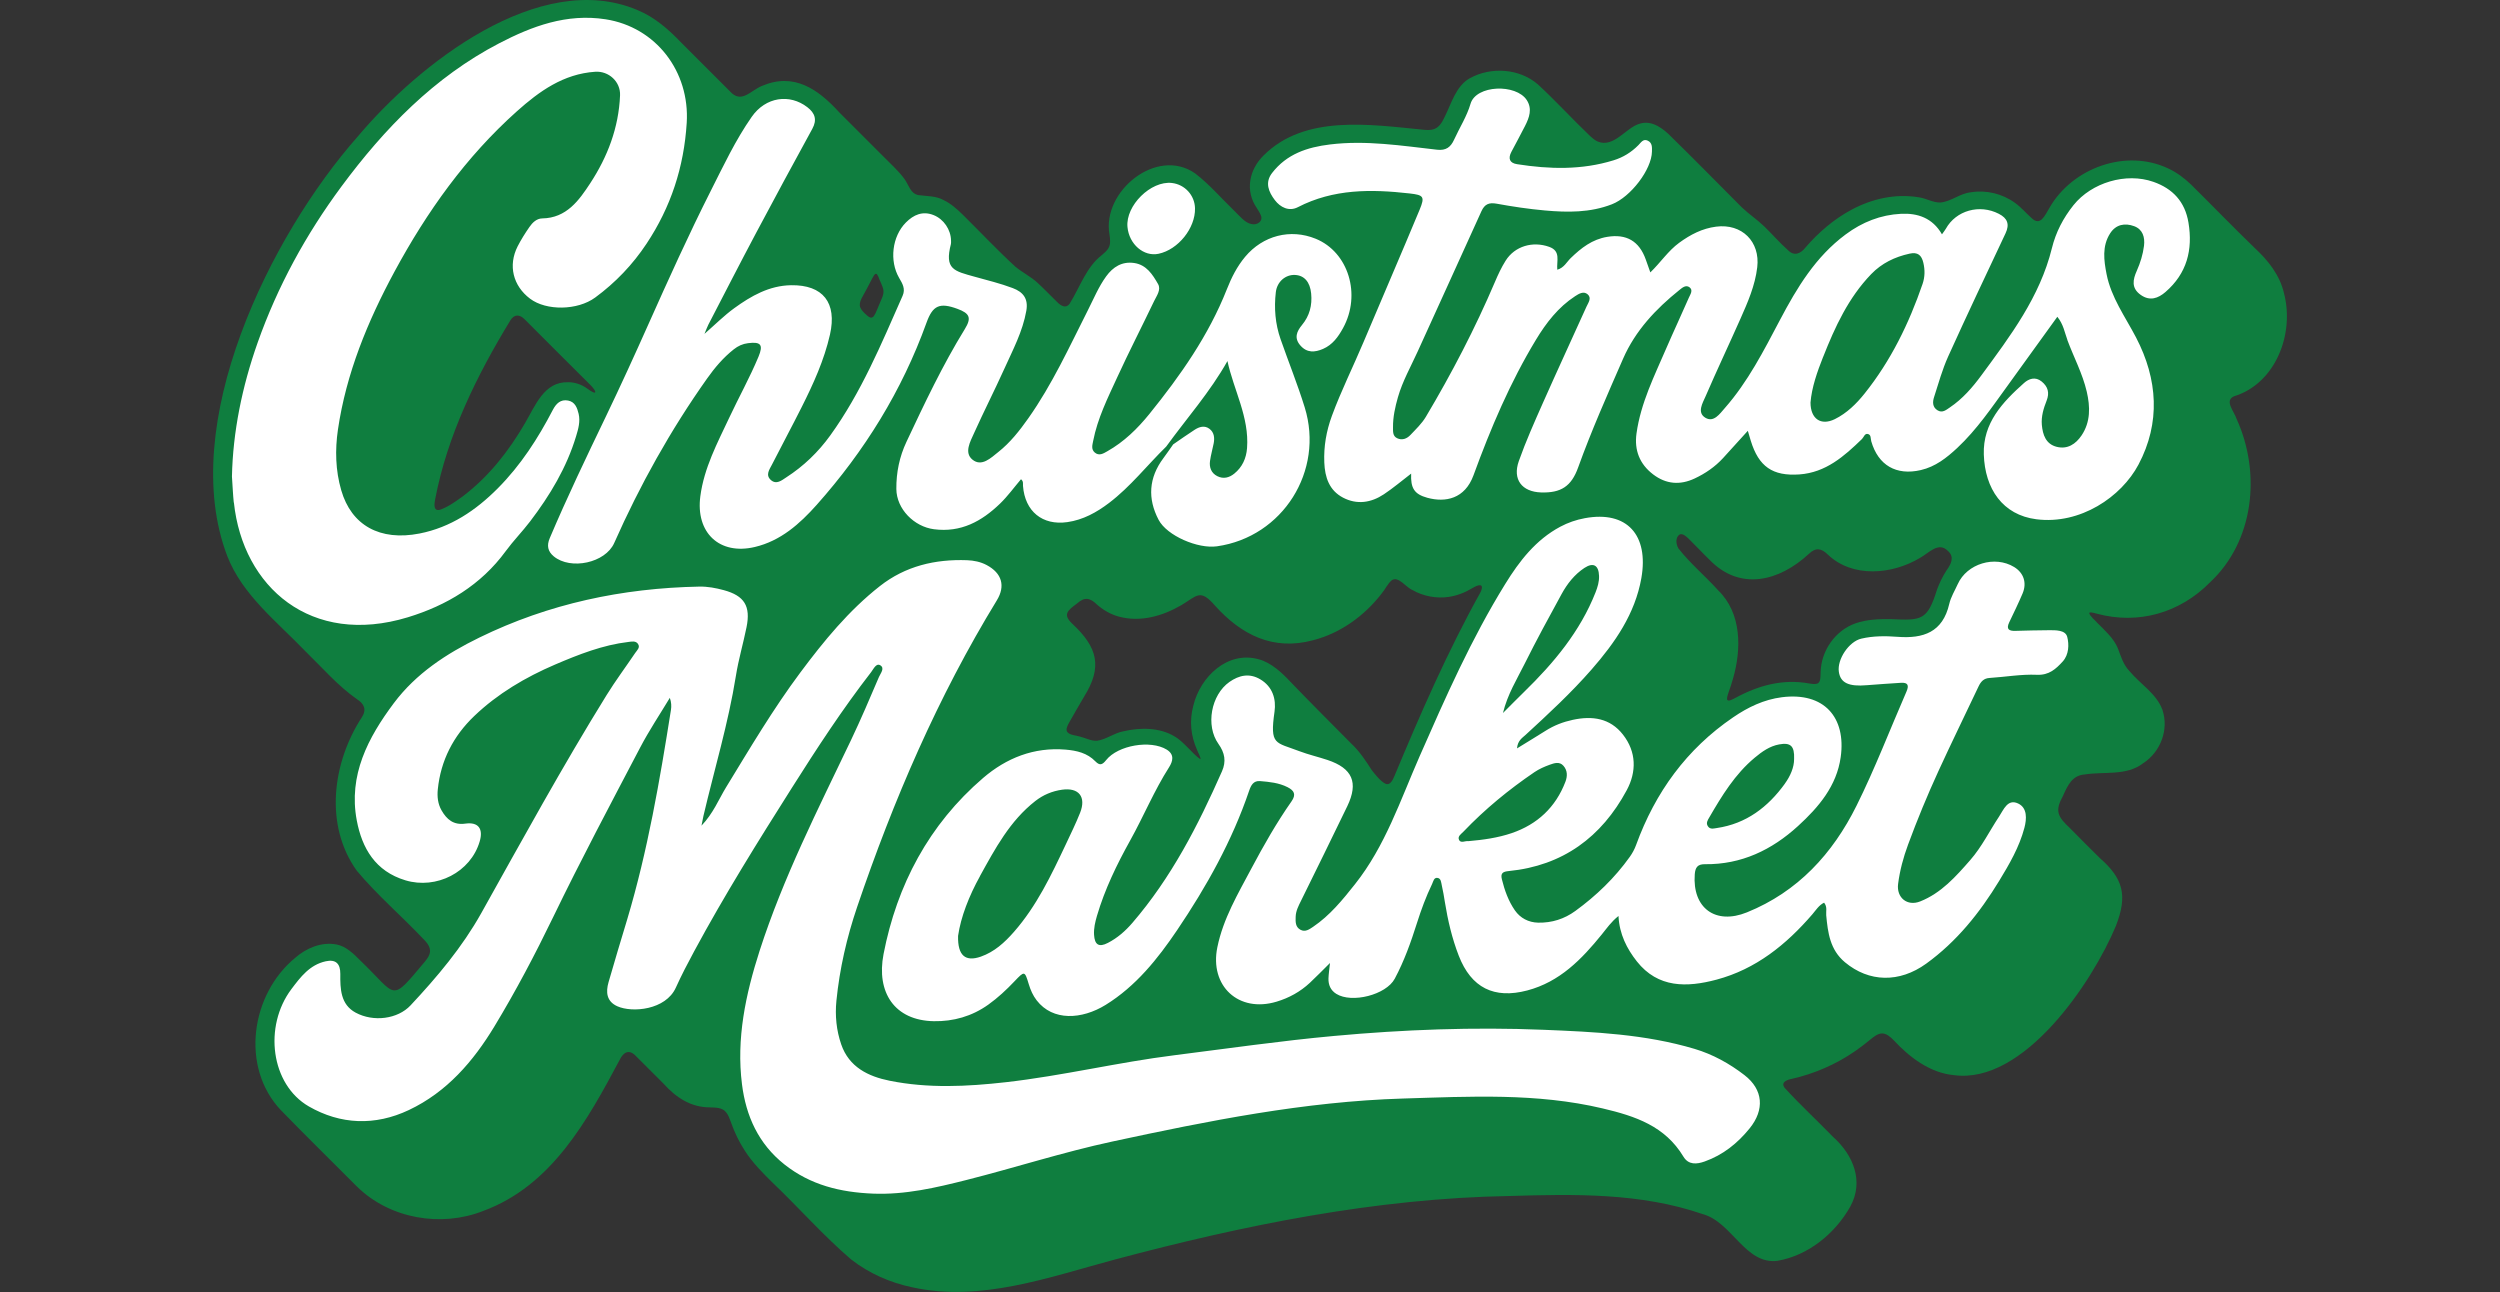 <?xml version="1.0" encoding="UTF-8"?>
<svg id="Layer_1" data-name="Layer 1" xmlns="http://www.w3.org/2000/svg" viewBox="0 0 576 297.76">
  <rect x="0" y="0" width="576" height="297.76" fill="#333333" stroke="none"/>
  <defs>
    <style>
      .cls-1 {
        fill: #fff;
      }

      .cls-2 {
        fill: #0f7e3f;
      }
    </style>
  </defs>
  <g>
    <path class="cls-2" d="M481.37,141.24c0,.58,1.38,1.71,1.83,2.25,1.75,1.77,3.74,3.5,4.72,5.8.73,1.87,1.27,3.87,2.72,5.34,2.47,2.98,6.16,5.13,7.57,8.87,1.55,4.59-.39,9.75-4.48,12.39-3.81,2.91-8.91,1.84-13.37,2.54-2.85.19-3.93,2.4-5.01,4.87-1.98,3.55-1.29,4.84,1.61,7.55,2.27,2.29,4.53,4.59,6.83,6.84,5.41,4.74,6.44,8.6,3.73,15.61-5.43,13.05-21.24,36.61-37.35,34.41-5.42-.49-10.2-4.08-13.8-7.98-.88-.9-1.8-1.66-2.76-1.62-1,.02-1.89.76-2.68,1.4-1.18.98-2.38,1.9-3.64,2.76-4.3,2.96-9.28,5.12-14.34,6.27-1.18.23-2.8.77-1.73,2.14,3.54,3.88,7.45,7.48,11.13,11.27,4.62,4.13,7.19,10.22,3.93,16.09-3.49,6.18-9.65,11.22-16.74,12.45-7.46.94-10.46-8.94-17.27-10.77-14.27-4.92-29.61-4.61-44.51-4.16-30.73.52-61.19,6.71-90.79,14.61-15.18,4.05-30.97,9.91-46.81,6.42-5.04-1.06-9.9-3.17-14.05-6.41-6.38-5.45-11.93-11.8-18-17.59-2.32-2.27-4.69-4.66-6.45-7.39-1.36-2.08-2.44-4.3-3.27-6.69-.29-.76-.56-1.6-1.08-2.21-.85-1.15-2.41-1.11-3.75-1.16-4.36.01-7.84-2.28-10.68-5.47-2.12-2.11-4.23-4.25-6.35-6.34-1.54-1.64-2.87-.99-3.77.89-7.45,13.95-15.64,28.95-31.4,34.77-9.66,3.84-21.54,1.87-29.16-5.65-5.82-5.86-11.73-11.62-17.48-17.55-9.36-9.89-6.98-26.67,3.32-35.13,2.55-2.24,6.05-3.69,9.46-3.06,2.23.41,3.97,2.14,5.6,3.79,8.63,8.27,6.68,9.81,14.92.02.33-.42.68-.91.87-1.4.58-1.29-.21-2.5-1.12-3.43-5.09-5.41-10.8-10.26-15.56-15.96-7.54-10.52-5.61-24.96,1.16-35.36,1.19-1.82.47-3.14-1.09-4.14-4.43-3.09-8.01-7.27-11.88-11.03-6.5-6.78-14.58-13.03-18.03-21.96-11.6-30.32,9.91-73.88,30.02-96.63C96.26,14.97,124.23-7.29,146.9,2.33c3.88,1.61,7.01,4.33,9.89,7.32,3.78,3.77,7.55,7.55,11.33,11.33,2.68,3.05,4.73-.08,7.42-1.18,7.42-3.18,12.98.77,17.84,6.1,3.34,3.34,6.67,6.68,10.01,10.01,1.68,1.73,3.54,3.34,4.97,5.29,1.07,1.46,1.35,3.35,3.22,3.75,1.98.27,4.09.16,5.87,1.17,1.67.81,3.11,2.1,4.44,3.41,4.05,4,7.91,8.12,12.09,11.95,1.62,1.33,3.54,2.25,5.08,3.69,1.58,1.44,3.06,3.03,4.58,4.49.83.82,1.9,1.45,2.76.39,2.4-3.81,3.86-8.55,7.52-11.32.54-.47,1.14-.96,1.47-1.57.54-.88.4-2.11.23-3.16-1.74-9.93,10.91-20.23,19.74-14.05,3.31,2.53,6.03,5.75,9.03,8.63,1.23,1.18,2.5,2.83,4,3.05,1.25.3,2.74-.66,2.09-2.07-.21-.54-.55-1.04-.86-1.55-2.83-4.04-1.82-8.95,1.56-12.24,9.46-9.42,24.46-7.07,36.5-5.91.95.11,1.96.19,2.83-.16,1.06-.39,1.75-1.49,2.32-2.72,1.56-3.08,2.6-7.14,5.79-8.94,4.87-2.7,11.43-2.31,15.72,1.41,4.15,3.82,7.95,8.02,12.04,11.91.53.48,1.1.97,1.74,1.25,3.73,1.55,6.52-3.27,9.71-4.12,2.8-.87,5.41,1.14,7.28,3.07,5.48,5.36,10.81,10.81,16.21,16.22,1.65,1.57,3.55,2.82,5.18,4.4,1.85,1.8,3.55,3.77,5.5,5.5,1.38,1.39,2.86.78,3.96-.63,3.01-3.48,6.55-6.56,10.67-8.75,4.67-2.5,10.04-3.73,15.4-2.85,1.74.22,3.3,1.25,5.04,1.21,2.46-.21,4.56-2.14,7.05-2.36,3.5-.58,7.26.33,10.18,2.47,1.4,1.01,2.56,2.4,3.83,3.52,2,1.88,2.99-.62,4.1-2.46,5.29-9.16,17.61-13.66,27.39-8.99,1.94.91,3.68,2.22,5.22,3.7,4.9,4.84,9.69,9.81,14.65,14.6,3.07,2.84,5.77,6.22,6.73,10.37,2.49,9.37-1.9,20.88-11.55,23.81-2.21,1.05.07,3.43.66,5.24,5.67,12.49,4,28.17-6.16,37.63-6.92,7.02-16.47,9.77-25.98,7.22-1.03-.28-1.75-.45-1.8-.18v.03ZM276.56,174.91c.2-.31-.54-1.49-.72-2.04-1.54-3.42-1.81-6.87-.9-10.28,1.61-6.69,7.92-12.74,15.14-10.67,2.77.75,5.28,3.07,7.21,5.14,4.64,4.84,9.37,9.53,14.07,14.29,1.9,1.77,3.32,3.95,4.7,6.1.84,1.08,2.04,2.58,3.16,3.13,1.01.46,1.66-.82,2.02-1.69,6.02-14.43,12.29-28.83,19.91-42.51.95-2.17-.67-1.65-1.94-.86-1.67,1-3.51,1.73-5.44,2.01-2.79.42-5.93-.17-8.36-1.6-1.43-.55-3.27-3.34-4.77-2.22-.93.79-1.51,2.1-2.31,3.05-3.95,5.11-9.5,9.15-15.8,10.75-9.15,2.47-16.49-1.19-22.6-7.98-3.42-3.95-4.08-2.29-7.76-.09-4.35,2.52-9.46,3.99-14.45,2.61-1.84-.51-3.48-1.46-4.93-2.72-1.58-1.54-2.83-1.9-4.58-.33-2.26,1.68-3.47,2.57-1.04,4.82,5.66,5.31,6.92,9.81,2.6,16.7-1.17,2.01-2.33,3.99-3.44,5.97-.35.62-.85,1.56-.43,2.16.68.79,1.96.75,2.91,1.06,1.38.34,2.68,1.07,3.95.96,2.1-.28,3.93-1.79,6.05-2.17,3.88-.92,8.44-.91,11.88,1.21,2,1.14,4.16,4.06,5.84,5.2h.02ZM418.99,157.31c.5-.39.46-1.64.48-2.43.12-4.97,3.38-9.61,8-11.25,2.63-.93,5.47-1.02,8.24-.98,7.02.32,8.37.34,10.6-6.87.57-1.5,1.26-2.95,2.13-4.3,1-1.39,1.97-3.07.43-4.48-2.23-2.35-4.47.45-6.52,1.55-6.36,3.82-15.53,4.68-21.23-.79-1.47-1.45-2.79-1.68-4.37-.14-6.78,6.29-15.82,8.64-22.86,1.37-1.65-1.59-3.18-3.26-4.8-4.84-.54-.52-1.46-1.39-2.15-.97-.96.67-.81,2.2-.24,3.17,2.73,3.49,6.2,6.37,9.17,9.67,5.45,5.29,5.39,13.6,3.39,20.42-.29,1.03-.62,2.03-.98,3.04-.29.81-.47,1.48-.32,1.76.28.46,1.25-.14,1.74-.37,5.47-2.99,11.1-4.5,17.18-3.39.67.11,1.6.26,2.08-.12l.05-.04ZM130.94,88.06c1.49.01,2.96.5,4.19,1.35,2.63,1.98,2.47.83.8-.81-5.04-4.97-10.01-10.01-15.03-15.01-1.16-1.18-2.39-1.27-3.33.25-7.76,12.74-14.49,26.42-17.31,41.18-.21,1.07-.48,2.89,1.15,2.42,1.94-.69,3.72-2,5.38-3.21,5.91-4.52,10.47-10.36,14.18-16.75,2.37-4.03,4.41-9.56,9.86-9.41h.1ZM201.82,63.08c-.14,0-.29.12-.45.35-.61,1.01-1.18,2.25-1.76,3.3-.63,1.3-1.93,2.86-1.39,4.13.32.76,1,1.33,1.6,1.87.56.49,1.08.68,1.54.06.51-.74.79-1.7,1.17-2.52.45-1.15,1.17-2.32,1.01-3.41-.19-1.1-.84-2.12-1.19-3.16-.15-.35-.31-.58-.48-.61h-.05Z"/>
    <path class="cls-2" d="M277.17,174.48c.06.06.16.21.14.32-.01.1-.06.31-.09.27-.03-.06-.15-.23-.22-.35-.09-.12.07-.21.12-.25h.05Z"/>
    <path class="cls-2" d="M480.48,140.64s-.12-.1-.11-.11c.08-.11.14-.06.19.03-.03.03-.05.05-.08.08Z"/>
    <polygon class="cls-2" points="277.23 175.06 277.28 175.03 277.24 175.07 277.23 175.06"/>
  </g>
  <path class="cls-1" d="M161.6,190.26c2.77-2.91,3.97-6.05,5.67-8.84,5.49-8.98,10.84-18.05,17.14-26.49,5.41-7.25,11.13-14.25,18.31-19.89,5.89-4.63,12.73-6.23,20.08-5.97,1.57.06,3.12.37,4.53,1.12,3.51,1.87,4.38,4.81,2.33,8.15-13.59,22.24-23.82,46.02-32.18,70.64-2.38,7.01-4.03,14.21-4.77,21.6-.34,3.44,0,6.83,1.11,10.05,1.79,5.22,6.22,7.38,11.15,8.37,8.87,1.79,17.83,1.35,26.77.34,13.06-1.48,25.85-4.59,38.88-6.22,12.25-1.54,24.47-3.32,36.76-4.44,16.02-1.47,32.11-2.08,48.2-1.42,11.73.48,23.48,1.01,34.85,4.4,4.22,1.26,8.04,3.38,11.49,6.04,4.37,3.37,4.65,8.01,1.21,12.26-2.81,3.47-6.15,6.14-10.36,7.64-1.84.66-3.73.83-4.9-1.1-4.24-7.05-11.06-9.34-18.61-11.12-15.24-3.61-30.65-2.74-46-2.28-22.68.68-44.89,5.15-66.99,9.91-11.29,2.43-22.32,6-33.53,8.84-7.07,1.79-14.18,3.46-21.61,3.16-7.49-.31-14.38-1.96-20.4-6.73-6-4.76-8.85-11.16-9.77-18.43-1.34-10.56.83-20.74,4.05-30.77,5.44-16.88,13.45-32.62,21.06-48.55,2.28-4.79,4.36-9.67,6.44-14.55.36-.84,1.44-2.06.27-2.72-.92-.51-1.52.88-2.07,1.6-6.62,8.54-12.51,17.57-18.28,26.69-7.82,12.35-15.55,24.75-22.49,37.62-1.49,2.76-2.94,5.54-4.23,8.39-2.33,5.14-10.03,5.83-13.48,4.28-2.5-1.12-2.67-3.28-2.02-5.54,1.38-4.85,2.86-9.67,4.31-14.51,4.72-15.8,7.5-32,10.07-48.24.13-.85.1-1.72-.26-2.77-2.3,3.82-4.79,7.54-6.85,11.48-6.78,12.94-13.65,25.85-20.01,39-4.17,8.62-8.62,17.07-13.56,25.23-4.86,8.03-10.93,15.11-19.7,19.26-7.81,3.7-15.77,3.36-23.05-.83-8.78-5.06-10.46-18.45-4.02-27.03,2.11-2.8,4.22-5.6,7.91-6.41,2.32-.51,3.38.55,3.36,2.91-.03,3.43.04,7.04,3.53,8.92,4.12,2.22,9.69,1.49,12.65-1.67,6.13-6.55,11.91-13.41,16.31-21.28,9.42-16.85,18.69-33.79,28.86-50.21,2.06-3.33,4.41-6.47,6.6-9.72.41-.61,1.21-1.24.63-2.08-.51-.75-1.43-.54-2.18-.45-5.95.7-11.48,2.89-16.91,5.21-6.83,2.93-13.22,6.69-18.63,11.86-4.8,4.59-7.73,10.23-8.4,16.91-.17,1.66.01,3.33.86,4.82,1.2,2.1,2.76,3.44,5.48,3.06,3-.42,4.18,1.17,3.31,4.11-2.07,7.08-9.96,11.11-17.12,8.95-6.92-2.09-9.99-7.38-11.2-13.8-1.96-10.41,2.58-19.05,8.54-27.02,5.12-6.83,12.08-11.38,19.69-15.1,16.01-7.83,32.96-11.4,50.67-11.75,1.94-.04,3.82.32,5.67.82,4.74,1.29,6.22,3.68,5.23,8.54-.76,3.75-1.85,7.44-2.45,11.21-1.75,10.94-4.96,21.53-7.48,32.28-.12.5-.21,1.01-.45,2.24ZM351.5,169.31c5.26-4.83,10.49-9.67,15.2-15.06,5.39-6.17,10.02-12.82,11.47-21.06,1.73-9.88-3.27-15.6-13.03-13.8-2,.37-3.87,1.02-5.64,1.96-5.67,3.02-9.45,7.94-12.7,13.21-7.8,12.61-13.77,26.14-19.72,39.69-4.43,10.09-7.91,20.68-14.9,29.48-2.87,3.62-5.78,7.2-9.66,9.82-.85.57-1.8,1.26-2.89.67-1.19-.64-1.15-1.84-1.11-2.99.04-1.35.65-2.51,1.23-3.68,3.57-7.26,7.16-14.52,10.67-21.81,2.62-5.46,1.18-8.73-4.58-10.65-2.14-.71-4.36-1.22-6.47-2.02-5.53-2.12-6.83-1.31-5.72-9.11.41-2.85-.42-5.75-3.29-7.45-2.51-1.49-4.9-.93-7.1.61-4.23,2.98-5.54,10.04-2.53,14.27,1.48,2.08,1.82,4.04.81,6.33-5.5,12.46-11.68,24.51-20.65,34.92-1.61,1.87-3.44,3.47-5.63,4.6-2.08,1.08-3.05.44-3.19-1.87-.09-1.51.26-2.94.67-4.36,1.8-6.13,4.58-11.84,7.67-17.4,3.09-5.55,5.51-11.45,8.94-16.83.86-1.36,1.32-2.93-.55-4.08-3.7-2.27-11.21-1.02-13.95,2.43-.83,1.04-1.44,1.35-2.47.29-1.87-1.93-4.27-2.49-6.87-2.71-7.31-.61-13.64,1.94-19,6.53-12.49,10.72-19.86,24.67-22.94,40.57-1.71,8.83,2.53,15.32,11.59,15.47,4.48.08,8.77-1.12,12.54-3.81,2.21-1.58,4.17-3.41,6.03-5.37,2.33-2.45,2.36-2.45,3.3.66.41,1.35.95,2.59,1.82,3.72,3.73,4.83,10.4,4.42,15.88,1.05,6.97-4.3,12.02-10.63,16.48-17.23,6.77-10.02,12.68-20.59,16.6-32.14.41-1.2.97-2.33,2.51-2.2,2.17.18,4.33.39,6.33,1.4,1.56.79,2.02,1.7.91,3.28-3.45,4.93-6.42,10.15-9.24,15.46-3.09,5.83-6.49,11.53-7.84,18.13-1.84,8.94,4.9,15.19,13.65,12.55,2.87-.86,5.46-2.29,7.66-4.34,1.51-1.41,2.94-2.89,4.64-4.57-.14,1.4-.31,2.48-.35,3.56-.04,1.48.49,2.73,1.8,3.55,3.58,2.24,11.49.23,13.47-3.49,2.18-4.08,3.73-8.43,5.12-12.83.97-3.07,2.09-6.09,3.49-9,.28-.58.4-1.55,1.28-1.39.79.14.8,1.07.95,1.72.3,1.27.5,2.56.71,3.85.68,4.22,1.65,8.36,3.2,12.36,2.87,7.39,8.14,10.01,15.77,8,7.51-1.98,12.55-7.19,17.2-12.93,1.13-1.39,2.14-2.89,3.83-4.23.2,4.19,1.94,7.55,4.22,10.45,4.89,6.2,11.57,6.03,18.36,4.22,9.08-2.42,16.06-8.07,22.09-15.06.82-.96,1.49-2.08,2.7-2.68.79.99.41,1.98.49,2.9.38,4.02.87,7.95,4.3,10.82,5.56,4.65,12.55,4.8,18.74.33,7.04-5.09,12.34-11.73,16.81-19.07,2.35-3.86,4.64-7.79,5.81-12.22.55-2.08.69-4.59-1.43-5.6-2.43-1.16-3.35,1.41-4.41,3.01-2.21,3.33-3.97,6.97-6.62,10-3.33,3.81-6.69,7.62-11.56,9.55-2.97,1.18-5.48-.87-5.08-4.03.4-3.11,1.2-6.09,2.3-9.07,2.11-5.72,4.43-11.34,6.97-16.88,3.01-6.56,6.19-13.05,9.28-19.58.52-1.09,1.19-1.85,2.52-1.93,3.64-.23,7.29-.89,10.91-.73,2.81.13,4.39-1.36,5.94-3.05,1.45-1.59,1.5-3.93,1.05-5.68-.42-1.63-2.7-1.55-4.36-1.54-2.52.02-5.04.07-7.57.15-1.52.05-2.19-.39-1.43-1.98,1.05-2.2,2.12-4.39,3.07-6.63,1.04-2.47.25-4.76-1.94-6.1-4.46-2.72-10.88-.78-13,3.95-.68,1.51-1.59,2.97-1.95,4.55-1.51,6.53-5.97,8.04-11.94,7.58-2.76-.21-5.58-.22-8.32.42-2.86.66-5.6,4.76-5.18,7.64.37,2.56,2.28,3.45,6.44,3.09,2.6-.23,5.21-.36,7.81-.55,1.72-.13,1.94.62,1.32,2.04-3.82,8.77-7.25,17.74-11.51,26.3-5.49,11.03-13.5,19.8-25.25,24.55-7.24,2.93-12.58-1-12.01-8.76.12-1.6.65-2.36,2.35-2.34,8.38.1,15.41-3.28,21.45-8.8,4.75-4.34,8.91-9.23,9.83-15.89,1.27-9.14-3.82-15.01-13.55-13.78-4.15.53-7.81,2.29-11.23,4.63-10.73,7.31-17.95,17.28-22.36,29.4-.35.97-.86,1.91-1.46,2.75-3.47,4.86-7.72,8.95-12.54,12.46-2.54,1.85-5.4,2.76-8.56,2.7-2.25-.05-4.14-1.07-5.36-2.82-1.49-2.14-2.38-4.62-3.01-7.18-.36-1.45.28-1.76,1.59-1.89,12.45-1.23,21.37-7.82,27.18-18.63,2.27-4.22,2.26-8.81-.87-12.81-2.98-3.81-7.08-4.37-11.57-3.4-2.24.48-4.32,1.29-6.26,2.52-2.07,1.31-4.17,2.57-6.58,4.06.15-1.82,1.21-2.41,1.99-3.13ZM225.79,201.84c3.49-6.31,6.88-12.7,12.74-17.28,1.84-1.44,3.91-2.29,6.16-2.61,3.88-.55,5.61,1.65,4.17,5.3-.99,2.5-2.19,4.92-3.33,7.36-3.34,7.07-6.69,14.14-11.92,20.1-2.15,2.45-4.5,4.6-7.63,5.7-3.51,1.22-5.35-.17-5.24-4.78.63-4.36,2.52-9.2,5.06-13.78ZM336.17,193.52c-.42-.83.51-1.38,1.02-1.92,4.94-5.17,10.45-9.69,16.35-13.7,1.06-.72,2.29-1.26,3.5-1.7,1.04-.37,2.26-.81,3.17.23.96,1.08.95,2.41.46,3.69-2.25,5.89-6.48,9.82-12.37,11.83-3.2,1.09-6.59,1.56-9.98,1.85-.74-.12-1.73.56-2.16-.28ZM351.24,153.01c2.71-5.44,5.62-10.79,8.54-16.12,1.3-2.38,2.98-4.53,5.27-6.04,2.06-1.35,3.29-.61,3.37,1.84.05,1.33-.33,2.57-.81,3.8-3.56,9.02-9.61,16.25-16.45,22.92-1.54,1.5-3.04,3.03-4.88,4.87,1.07-4.35,3.2-7.74,4.96-11.27ZM411.23,180.57c-3.89,5.38-8.88,9.21-15.67,10.21-.78.11-1.59.38-2.1-.47-.43-.71,0-1.36.34-1.94,2.92-5.03,5.93-9.99,10.48-13.79,1.69-1.41,3.44-2.66,5.64-3.07,2.63-.48,3.56.36,3.44,3.35.02,1.94-.88,3.97-2.14,5.71ZM476.3,78.29c1.48,3.99,3.52,7.78,4.49,11.95.8,3.47.9,6.95-1.19,10.07-1.35,2.01-3.27,3.28-5.77,2.63-2.46-.64-3.18-2.74-3.39-5.04-.17-1.97.4-3.81,1.1-5.59.71-1.81.32-3.22-1.14-4.41-1.46-1.19-2.96-.64-4.06.34-4.94,4.42-9.5,9.2-9.27,16.46.25,7.91,4.33,13.95,12.12,14.94,10.1,1.28,19.57-5.14,23.53-12.62,5.08-9.6,4.46-19.62-.58-29.28-2.49-4.77-5.74-9.21-6.79-14.6-.61-3.13-1.07-6.43.83-9.38,1.34-2.08,3.41-2.43,5.53-1.65,1.98.73,2.51,2.55,2.27,4.52-.25,1.99-.84,3.91-1.66,5.75-.91,2.04-1.32,3.99.9,5.56,2.13,1.51,4.03.78,5.7-.66,4.93-4.26,6.35-9.7,5.3-16.01-.8-4.81-3.62-7.81-8.06-9.37-6.29-2.22-14.26.15-18.43,5.37-2.36,2.96-4.06,6.2-4.98,9.94-2.76,11.19-9.56,20.19-16.22,29.24-2.06,2.8-4.35,5.45-7.28,7.42-.85.57-1.72,1.36-2.85.66-1.19-.74-1.15-1.94-.79-3.04,1.01-3.14,1.9-6.36,3.25-9.36,4.3-9.51,8.78-18.94,13.22-28.38.97-2.07.46-3.46-1.55-4.49-4.44-2.29-9.86-.78-12.21,3.45-.2.35-.47.67-.89,1.28-2.18-3.81-5.64-4.92-9.43-4.73-4.69.23-8.94,1.91-12.77,4.76-6.93,5.15-11.2,12.26-15.12,19.69-3.74,7.08-7.37,14.24-12.71,20.31-1.17,1.33-2.56,3.39-4.48,2.23-1.99-1.2-.63-3.38.05-4.95,2.59-5.99,5.38-11.89,8.03-17.86,1.69-3.81,3.37-7.63,3.87-11.86.7-5.9-3.53-10.13-9.48-9.36-3.2.41-5.92,1.83-8.51,3.72-2.53,1.85-4.24,4.49-6.64,6.82-.42-1.18-.73-2.07-1.05-2.96-1.51-4.27-4.48-5.96-8.88-5.23-3.46.57-6.01,2.56-8.42,4.9-.92.89-1.53,2.23-3.09,2.67-.19-2.05.88-4.29-1.87-5.27-3.77-1.35-7.9-.19-10.03,3.19-.97,1.54-1.75,3.21-2.46,4.89-4.58,10.74-9.96,21.07-15.93,31.1-.92,1.54-2.29,2.84-3.54,4.16-.82.87-1.91,1.31-3.08.75-1.05-.51-.93-1.59-.94-2.53-.02-2.37.49-4.65,1.14-6.93,1.07-3.71,2.97-7.05,4.55-10.53,4.89-10.77,9.81-21.52,14.68-32.3.74-1.63,1.73-2.06,3.51-1.74,3.67.67,7.39,1.23,11.11,1.56,5.22.47,10.44.53,15.46-1.43,4.32-1.69,9.14-8,9.21-12.14.02-.96.1-2.01-.96-2.51-1.06-.51-1.58.45-2.16,1.03-1.63,1.65-3.54,2.83-5.74,3.5-7.32,2.26-14.75,2.06-22.21.89-1.75-.27-2.11-1.32-1.32-2.83,1.05-2,2.14-3.98,3.16-6,.97-1.91,1.7-3.92.39-5.94-2.46-3.79-11.68-3.53-12.96.86-.84,2.89-2.54,5.52-3.8,8.29-.77,1.69-1.85,2.51-3.87,2.29-8.2-.92-16.37-2.23-24.68-1.22-5.29.64-10.01,2.21-13.38,6.59-1.71,2.22-.76,4.38.64,6.23,1.28,1.69,3.28,2.68,5.3,1.64,8.22-4.25,16.92-4.17,25.75-3.17,3.21.36,3.57.72,2.33,3.71-4.24,10.2-8.64,20.33-12.93,30.51-2.4,5.69-5.16,11.22-7.3,17.03-1.28,3.49-1.9,7.03-1.75,10.74.14,3.42,1.13,6.43,4.32,8.1,3.21,1.68,6.47,1.18,9.41-.78,2.14-1.42,4.11-3.1,6.28-4.76-.14,3.35.71,4.74,3.73,5.57,4.17,1.14,8.65.26,10.64-5.19,3.94-10.79,8.43-21.38,14.4-31.24,2.34-3.87,5.12-7.48,9-10.01.88-.57,1.95-1.24,2.88-.45,1.02.87.16,1.94-.25,2.85-3.33,7.38-6.73,14.72-10.01,22.11-1.97,4.45-3.97,8.91-5.59,13.5-1.48,4.22.72,7.05,5.12,7.2,4.58.15,6.99-1.39,8.55-5.74,3.07-8.52,6.75-16.8,10.37-25.09,2.81-6.43,7.52-11.44,12.94-15.79.65-.52,1.49-1.28,2.34-.66.92.67.2,1.64-.12,2.37-1.7,3.91-3.52,7.77-5.21,11.68-2.75,6.38-5.9,12.64-6.87,19.65-.53,3.85.72,7.05,3.83,9.42,2.98,2.27,6.2,2.53,9.58.94,2.47-1.16,4.68-2.68,6.53-4.69,1.86-2.02,3.69-4.07,5.71-6.29.29.97.47,1.63.68,2.29,1.82,5.94,5.01,8.19,11.2,7.76,6.08-.43,10.32-4.18,14.42-8.16.42-.41.61-1.27,1.28-1.17.88.13.68,1.07.86,1.7,1.6,5.54,5.78,7.94,11.41,6.63,3.37-.78,5.94-2.81,8.38-5.08,4.55-4.25,8-9.39,11.63-14.38,3.78-5.2,7.53-10.42,11.45-15.86,1.42,1.75,1.68,3.61,2.31,5.3ZM420.06,82.22c2.73-6.91,5.81-13.61,11.06-19.06,2.43-2.52,5.44-3.97,8.85-4.72,1.88-.42,2.76.35,3.17,2.1.39,1.66.37,3.26-.18,4.88-3.13,9.11-7.31,17.69-13.35,25.24-1.89,2.37-4.11,4.55-6.87,5.91-3.2,1.57-5.59-.05-5.6-3.82.29-3.52,1.53-7.04,2.91-10.53ZM282.78,83.09c1.47,6.82,5.08,13.01,4.54,20.16-.18,2.35-1.09,4.38-2.95,5.88-1.16.94-2.51,1.28-3.9.58-1.41-.71-1.89-2.03-1.68-3.52.19-1.37.59-2.71.85-4.07.23-1.25.11-2.5-.98-3.32-1.13-.85-2.34-.47-3.41.22-1.68,1.08-3.3,2.24-4.95,3.37-.75,1.06-1.48,2.14-2.26,3.18-3.37,4.51-3.67,9.31-1.09,14.21,1.92,3.64,9.03,6.72,13.45,6.09,15.18-2.16,24.73-17.39,20.21-32-1.65-5.33-3.74-10.49-5.57-15.74-1.22-3.5-1.52-7.15-1.09-10.81.29-2.45,2.25-4.07,4.42-3.97,2.15.1,3.46,1.63,3.72,4.26.27,2.73-.35,5.15-2.13,7.3-1.17,1.42-1.86,2.96-.36,4.68,1.54,1.77,3.35,1.61,5.23.8,2.19-.95,3.5-2.77,4.61-4.8,4.24-7.71,1.25-17.5-6.3-20.58-5.85-2.39-12.18-.72-16.26,4.16-1.88,2.25-3.16,4.82-4.21,7.48-4.21,10.66-10.7,19.88-17.84,28.72-2.76,3.41-5.86,6.44-9.71,8.61-.88.5-1.88,1.15-2.89.28-.86-.75-.55-1.72-.36-2.68,1.01-5.19,3.35-9.88,5.53-14.62,2.72-5.93,5.71-11.73,8.52-17.61.59-1.22,1.65-2.6.89-3.92-1.25-2.17-2.65-4.41-5.48-4.83-2.81-.41-4.88.89-6.47,3.08-1.75,2.41-2.87,5.17-4.21,7.8-4.28,8.46-8.22,17.1-13.72,24.89-2.02,2.86-4.18,5.61-6.91,7.77-1.69,1.34-3.84,3.51-5.98,1.75-1.93-1.59-.51-4.11.36-6.04,2.25-5,4.74-9.88,7-14.88,1.96-4.35,4.23-8.58,5.07-13.38.48-2.75-.71-4.3-3.13-5.21-2.85-1.08-5.81-1.79-8.74-2.61-4.8-1.33-7.01-1.7-5.51-7.53.06-.25.03-.52.03-.78-.03-2.54-1.68-4.97-4.02-5.9-2.54-1.01-4.62-.06-6.38,1.71-3.18,3.2-3.84,8.83-1.56,12.76.75,1.29,1.52,2.5.8,4.13-4.89,11.07-9.52,22.27-16.66,32.16-2.76,3.83-6.15,7.1-10.14,9.67-1.03.67-2.27,1.75-3.55.61-1.31-1.16-.31-2.44.26-3.56,2.25-4.42,4.61-8.79,6.83-13.22,2.7-5.37,5.19-10.83,6.53-16.74,1.65-7.31-1.59-11.48-8.98-11.36-5.01.08-9.19,2.47-13.09,5.3-2.29,1.66-4.31,3.69-6.85,5.91.43-1.02.62-1.57.88-2.09,3.68-7.1,7.32-14.21,11.07-21.27,4.24-7.99,8.56-15.95,12.9-23.89,1.14-2.08.62-3.62-1.15-4.98-4.07-3.14-9.59-2.39-12.81,2.22-3.73,5.34-6.51,11.26-9.45,17.08-5.1,10.1-9.75,20.4-14.36,30.72-3.19,7.15-6.44,14.27-9.83,21.32-4.45,9.25-8.89,18.51-12.9,27.96-.72,1.69-.46,3.04.93,4.19,3.91,3.22,11.89,1.5,13.92-3.07,5.91-13.32,12.97-26,21.4-37.9,1.77-2.5,3.72-4.81,6.14-6.72.99-.79,2.06-1.28,3.3-1.43,2.96-.38,3.55.37,2.42,3.09-2.01,4.83-4.56,9.4-6.77,14.12-2.73,5.81-5.78,11.52-6.64,18.04-1.12,8.41,4.4,13.64,12.55,11.71,5.96-1.41,10.33-5.31,14.24-9.69,11.05-12.41,19.67-26.31,25.32-41.99,1.44-4,3.03-4.69,7.12-3.19,2.86,1.05,3.29,2.09,1.7,4.67-5.12,8.32-9.28,17.13-13.43,25.95-1.63,3.45-2.37,7.1-2.34,10.88.04,4.63,4.1,8.69,8.67,9.28,6.22.81,11-1.83,15.22-5.9,1.77-1.71,3.23-3.74,4.83-5.62.62.5.42,1.06.46,1.55.45,5.85,4.47,9.15,10.22,8.33,3.63-.52,6.73-2.23,9.61-4.42,4.95-3.76,8.75-8.67,13.16-12.98,4.72-6.52,10.11-12.56,14.15-19.77ZM53.89,115.79c2.06,19.5,17.79,33.22,40.08,26.43,8.92-2.72,16.85-7.44,22.55-15.24,1.74-2.38,3.83-4.5,5.62-6.85,4.56-5.99,8.41-12.38,10.6-19.65.5-1.66.99-3.37.58-5.13-.33-1.39-.83-2.77-2.45-3.07-1.72-.32-2.74.71-3.49,2.14-3.42,6.59-7.42,12.79-12.69,18.09-5.07,5.1-10.86,9-18.03,10.41-9.13,1.79-15.7-1.88-18.04-9.97-1.33-4.59-1.44-9.3-.76-13.97,1.91-12.99,6.85-24.95,13.03-36.4,7.45-13.78,16.45-26.44,28.2-36.94,5.17-4.62,10.71-8.61,18.04-9.11,3.13-.22,5.86,2.3,5.73,5.43-.3,7.45-2.89,14.19-6.88,20.27-2.55,3.89-5.44,8.01-11.06,8.09-1.28.02-2.25.97-2.95,1.99-.99,1.43-1.92,2.91-2.71,4.45-2.23,4.4-1.07,9.09,2.87,12.06,3.75,2.82,10.93,2.72,15-.27,4.67-3.43,8.64-7.59,11.83-12.4,5.6-8.43,8.62-17.62,9.26-27.85.73-11.79-7.06-22.05-18.7-23.86-8.97-1.39-16.95,1.6-24.51,5.53-14.96,7.78-26.43,19.61-36.36,33.02-8.17,11.04-14.7,22.98-19.29,35.95-3.59,10.16-5.71,20.59-5.92,30.85.16,2.35.23,4.18.42,5.99ZM270.02,42.16c-4.87-.57-10.71,5.21-10.25,10.14.37,3.98,3.75,6.89,7.16,6.17,4.52-.95,8.5-5.91,8.4-10.47-.06-3-2.33-5.49-5.31-5.84Z"/>
</svg>